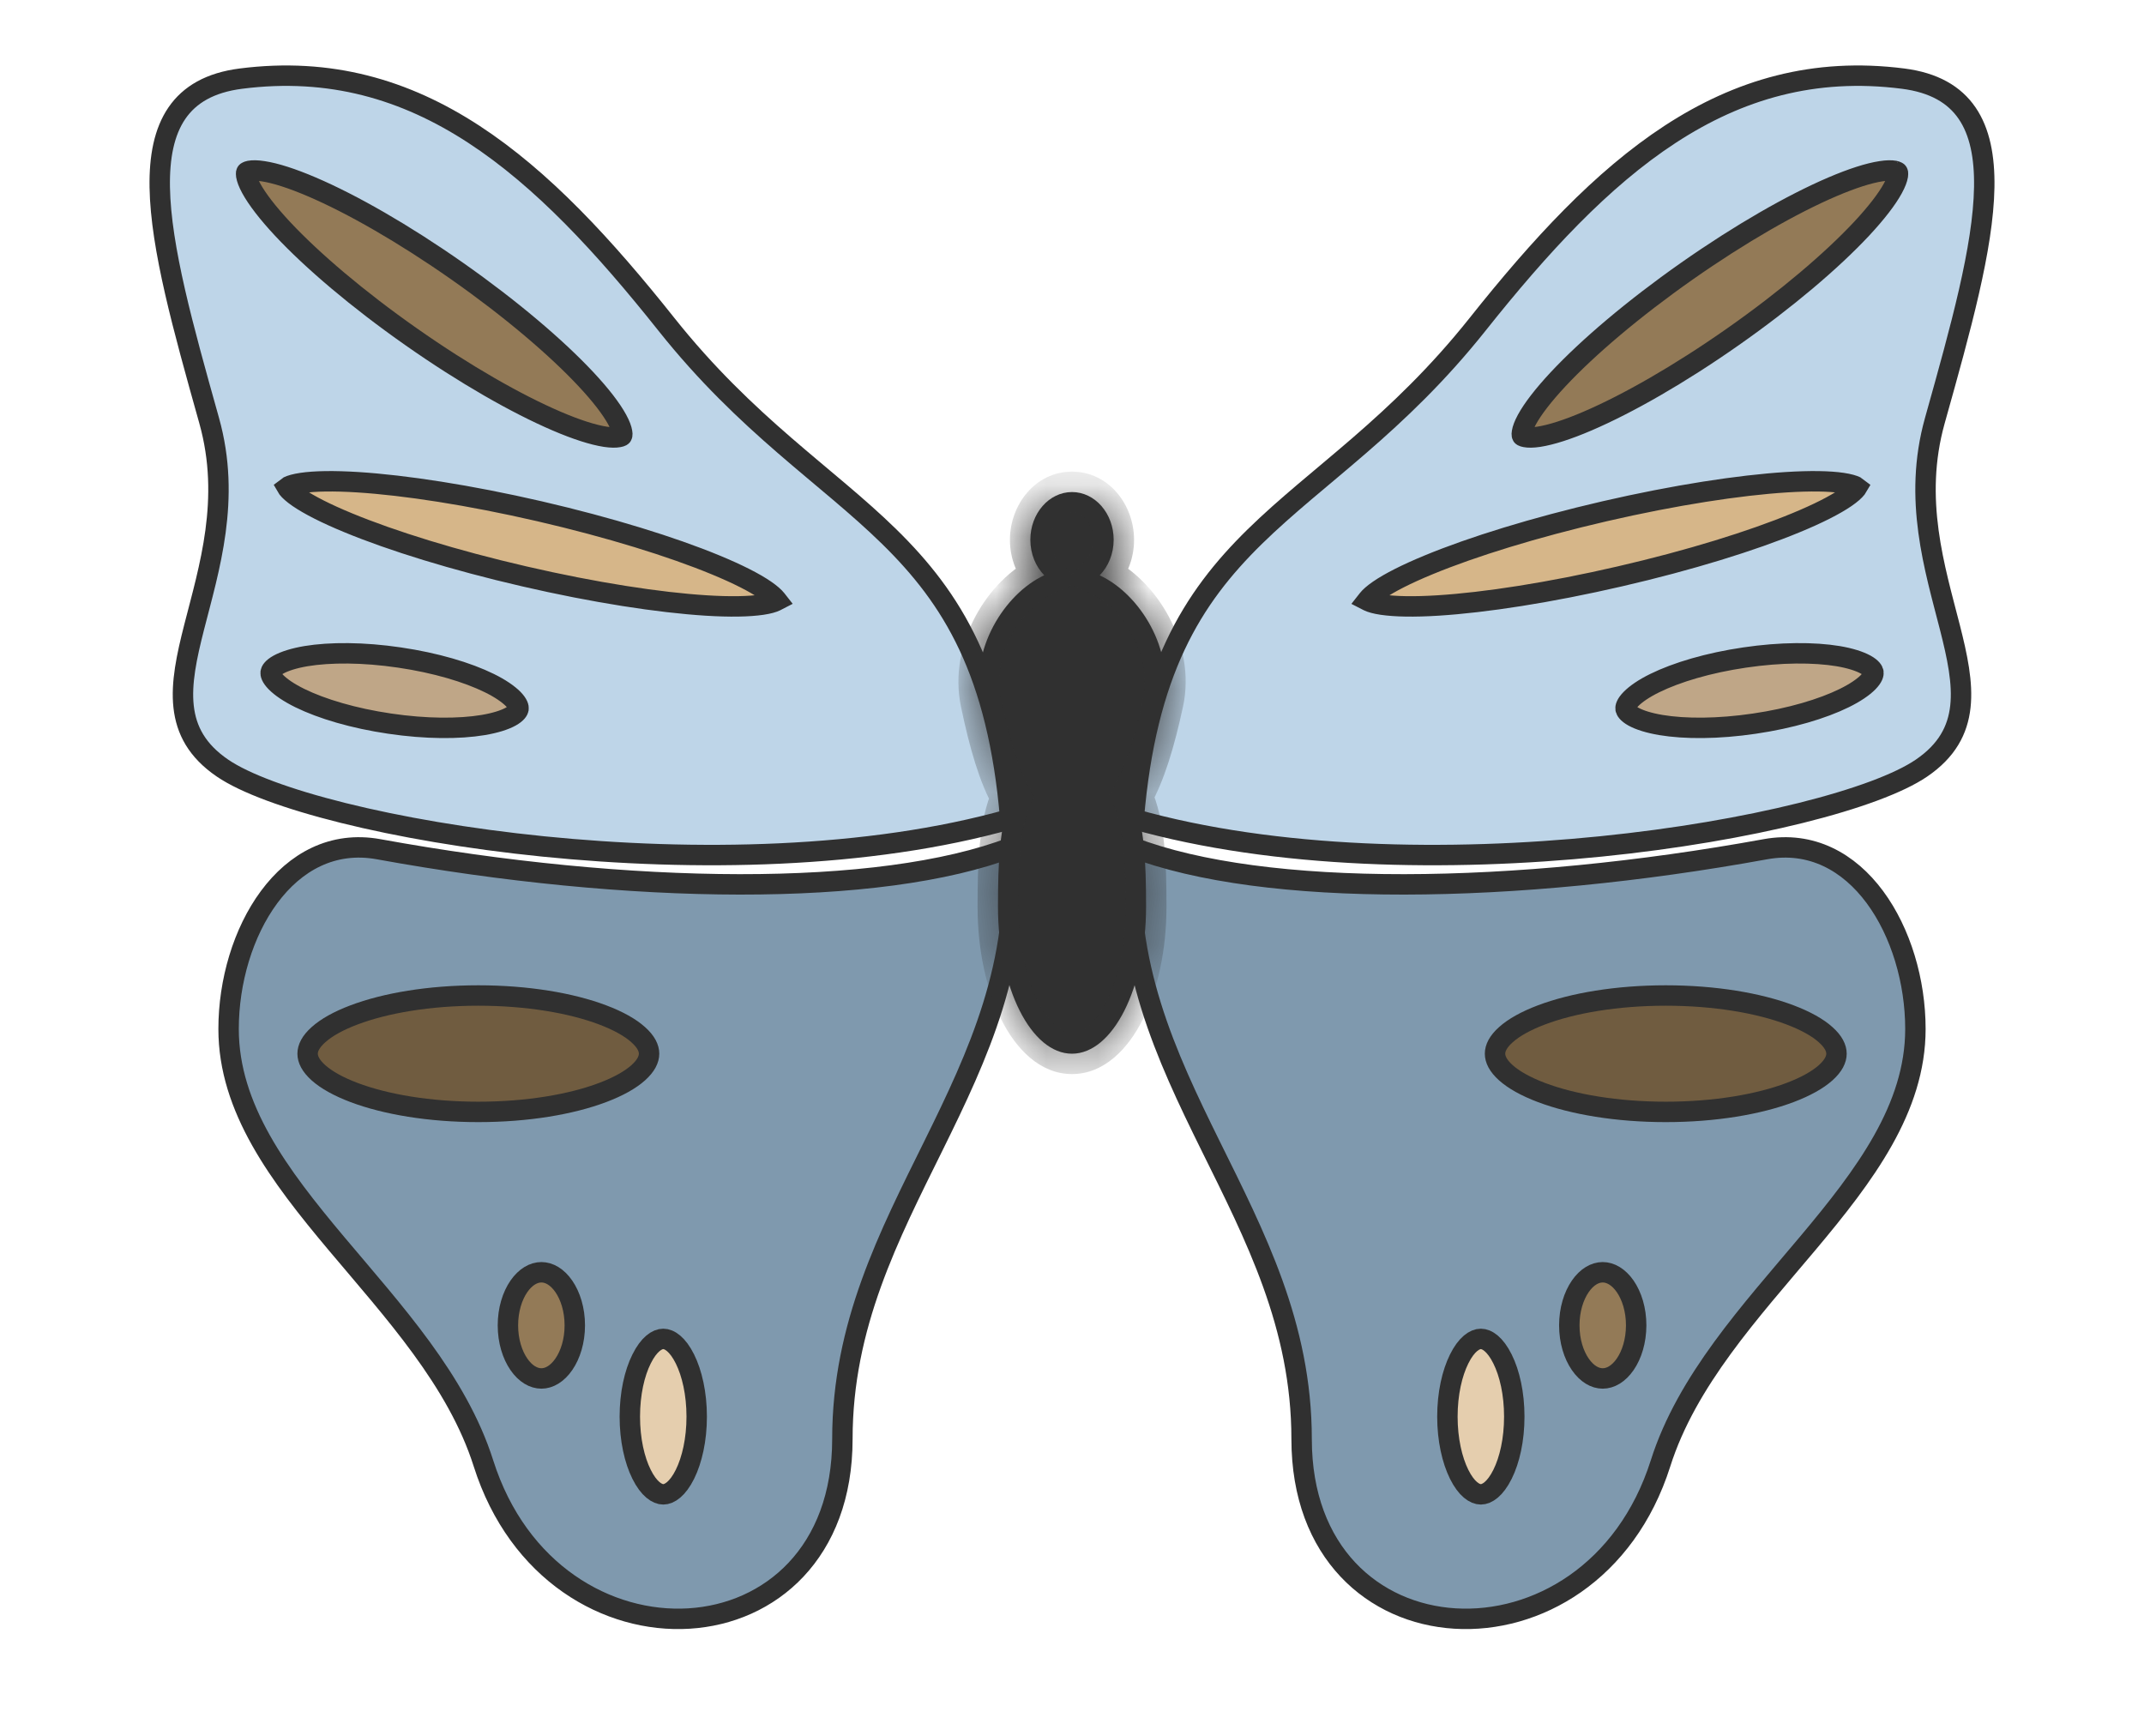 <svg width="42" height="34" viewBox="0 0 42 34" fill="none" xmlns="http://www.w3.org/2000/svg">
<path d="M34.583 16.634C36.386 16.306 37.522 18.29 37.522 20.155C37.522 23.259 33.561 25.412 32.529 28.663C31.17 32.944 25.498 32.646 25.498 28.187C25.498 23.727 21.84 21.172 22.171 16.592C24.775 17.59 29.673 17.528 34.583 16.634Z" fill="#7F99AE" stroke="#303030" stroke-width="0.4"/>
<path d="M7.417 16.634C5.614 16.306 4.478 18.29 4.478 20.155C4.478 23.259 8.439 25.412 9.471 28.663C10.83 32.944 16.502 32.646 16.502 28.187C16.502 23.727 20.159 21.172 19.829 16.592C17.225 17.59 12.327 17.528 7.417 16.634Z" fill="#7F99AE" stroke="#303030" stroke-width="0.4"/>
<path d="M28.946 6.352C25.803 10.304 22.694 10.261 22.209 16.042C27.772 17.616 35.897 16.234 37.641 15.045C39.639 13.683 37.039 11.318 37.902 8.241L37.92 8.176C38.895 4.697 39.693 1.847 37.28 1.54C33.791 1.094 31.383 3.288 28.946 6.352Z" fill="#BED5E8" stroke="#303030" stroke-width="0.4"/>
<path d="M13.054 6.352C16.197 10.304 19.306 10.261 19.791 16.042C14.228 17.616 6.103 16.234 4.359 15.045C2.361 13.683 4.961 11.318 4.098 8.241L4.08 8.176C3.105 4.697 2.307 1.847 4.72 1.54C8.209 1.094 10.617 3.288 13.054 6.352Z" fill="#BED5E8" stroke="#303030" stroke-width="0.4"/>
<mask id="path-5-inside-1_1443_412" fill="white">
<path d="M21 9.638C21.451 9.638 21.816 10.057 21.816 10.573C21.816 10.85 21.71 11.098 21.542 11.269C22.333 11.636 23.006 12.73 22.785 13.756C22.616 14.533 22.428 15.153 22.177 15.595C22.42 16.123 22.451 16.897 22.451 17.761C22.451 19.35 21.801 20.638 21 20.639C20.2 20.639 19.55 19.35 19.55 17.761C19.55 16.909 19.579 16.145 19.812 15.618C19.569 15.188 19.386 14.572 19.215 13.756C19.001 12.728 19.668 11.636 20.456 11.268C20.29 11.097 20.184 10.85 20.184 10.573C20.184 10.057 20.55 9.638 21 9.638Z"/>
</mask>
<path d="M21 9.638C21.451 9.638 21.816 10.057 21.816 10.573C21.816 10.85 21.71 11.098 21.542 11.269C22.333 11.636 23.006 12.73 22.785 13.756C22.616 14.533 22.428 15.153 22.177 15.595C22.42 16.123 22.451 16.897 22.451 17.761C22.451 19.35 21.801 20.638 21 20.639C20.2 20.639 19.55 19.35 19.55 17.761C19.55 16.909 19.579 16.145 19.812 15.618C19.569 15.188 19.386 14.572 19.215 13.756C19.001 12.728 19.668 11.636 20.456 11.268C20.29 11.097 20.184 10.85 20.184 10.573C20.184 10.057 20.55 9.638 21 9.638Z" fill="#303030"/>
<path d="M21 9.638L21 9.238H21V9.638ZM21.816 10.573L22.216 10.573V10.573H21.816ZM21.542 11.269L21.256 10.99L20.861 11.394L21.374 11.632L21.542 11.269ZM22.785 13.756L23.175 13.84L23.175 13.84L22.785 13.756ZM22.177 15.595L21.829 15.398L21.728 15.576L21.814 15.763L22.177 15.595ZM22.451 17.761L22.851 17.761V17.761H22.451ZM21 20.639V21.038H21L21 20.639ZM19.55 17.761H19.15V17.761L19.55 17.761ZM19.812 15.618L20.178 15.78L20.259 15.596L20.16 15.421L19.812 15.618ZM19.215 13.756L18.824 13.837L18.824 13.837L19.215 13.756ZM20.456 11.268L20.625 11.631L21.136 11.393L20.743 10.989L20.456 11.268ZM20.184 10.573H19.784L19.784 10.573L20.184 10.573ZM21 9.638L21 10.037C21.18 10.038 21.416 10.224 21.416 10.573H21.816H22.216C22.216 9.889 21.722 9.238 21 9.238L21 9.638ZM21.816 10.573L21.416 10.573C21.416 10.748 21.349 10.895 21.256 10.99L21.542 11.269L21.828 11.549C22.071 11.301 22.216 10.952 22.216 10.573L21.816 10.573ZM21.542 11.269L21.374 11.632C21.678 11.773 21.985 12.07 22.191 12.454C22.395 12.836 22.48 13.269 22.394 13.671L22.785 13.756L23.175 13.84C23.31 13.217 23.17 12.59 22.896 12.077C22.623 11.567 22.198 11.133 21.711 10.906L21.542 11.269ZM22.785 13.756L22.394 13.671C22.227 14.441 22.049 15.011 21.829 15.398L22.177 15.595L22.525 15.793C22.807 15.295 23.006 14.625 23.175 13.84L22.785 13.756ZM22.177 15.595L21.814 15.763C22.013 16.197 22.051 16.877 22.051 17.761H22.451H22.851C22.851 16.916 22.826 16.05 22.541 15.428L22.177 15.595ZM22.451 17.761L22.051 17.761C22.051 18.506 21.897 19.161 21.669 19.616C21.428 20.093 21.169 20.238 21 20.238L21 20.639L21 21.038C21.632 21.038 22.099 20.54 22.383 19.976C22.679 19.388 22.851 18.604 22.851 17.761L22.451 17.761ZM21 20.639V20.238C20.831 20.238 20.573 20.093 20.332 19.616C20.103 19.162 19.95 18.506 19.95 17.761L19.55 17.761L19.15 17.761C19.15 18.605 19.322 19.388 19.618 19.976C19.902 20.54 20.369 21.038 21 21.038V20.639ZM19.55 17.761H19.95C19.95 16.89 19.985 16.216 20.178 15.78L19.812 15.618L19.446 15.456C19.172 16.074 19.15 16.928 19.15 17.761H19.55ZM19.812 15.618L20.16 15.421C19.95 15.049 19.776 14.484 19.607 13.674L19.215 13.756L18.824 13.837C18.995 14.659 19.189 15.328 19.464 15.815L19.812 15.618ZM19.215 13.756L19.607 13.674C19.522 13.27 19.609 12.835 19.813 12.453C20.018 12.068 20.323 11.772 20.625 11.631L20.456 11.268L20.288 10.906C19.801 11.132 19.379 11.566 19.107 12.076C18.833 12.589 18.694 13.214 18.824 13.837L19.215 13.756ZM20.456 11.268L20.743 10.989C20.651 10.895 20.584 10.748 20.584 10.573L20.184 10.573L19.784 10.573C19.784 10.951 19.929 11.3 20.17 11.547L20.456 11.268ZM20.184 10.573H20.584C20.584 10.225 20.82 10.037 21 10.037V9.638V9.238C20.279 9.238 19.784 9.889 19.784 10.573H20.184Z" fill="#303030" mask="url(#path-5-inside-1_1443_412)"/>
<path d="M7.825 12.879C8.535 12.983 9.157 13.169 9.586 13.38C9.802 13.486 9.958 13.595 10.055 13.693C10.153 13.794 10.162 13.857 10.158 13.884C10.153 13.911 10.127 13.969 10.004 14.037C9.884 14.103 9.703 14.161 9.466 14.201C8.994 14.28 8.345 14.279 7.635 14.174C6.924 14.07 6.303 13.884 5.873 13.673C5.658 13.567 5.501 13.459 5.405 13.361C5.307 13.261 5.298 13.198 5.302 13.17C5.306 13.143 5.332 13.085 5.455 13.017C5.576 12.951 5.757 12.892 5.994 12.852C6.466 12.774 7.115 12.774 7.825 12.879Z" fill="#BFA687" stroke="#303030" stroke-width="0.4"/>
<path d="M34.177 12.879C33.467 12.983 32.845 13.169 32.416 13.38C32.2 13.486 32.044 13.595 31.948 13.693C31.849 13.794 31.84 13.857 31.844 13.884C31.849 13.911 31.875 13.969 31.998 14.037C32.118 14.103 32.299 14.161 32.536 14.201C33.008 14.28 33.657 14.279 34.367 14.174C35.078 14.07 35.699 13.884 36.129 13.673C36.344 13.567 36.501 13.459 36.597 13.361C36.695 13.261 36.704 13.198 36.7 13.17C36.696 13.143 36.67 13.085 36.547 13.017C36.426 12.951 36.245 12.892 36.008 12.852C35.536 12.774 34.887 12.774 34.177 12.879Z" fill="#BFA687" stroke="#303030" stroke-width="0.4"/>
<path d="M10.567 10.014C11.942 10.332 13.161 10.71 14.019 11.065C14.45 11.243 14.781 11.411 14.994 11.558C15.101 11.632 15.169 11.694 15.206 11.74C15.211 11.747 15.214 11.755 15.218 11.76C15.212 11.763 15.207 11.769 15.198 11.773C15.145 11.799 15.057 11.825 14.928 11.844C14.672 11.882 14.301 11.889 13.836 11.86C12.909 11.802 11.647 11.608 10.272 11.29C8.897 10.973 7.678 10.594 6.82 10.239C6.39 10.062 6.058 9.893 5.845 9.747C5.737 9.673 5.67 9.611 5.634 9.565C5.628 9.557 5.625 9.549 5.622 9.544C5.627 9.54 5.633 9.535 5.642 9.531C5.694 9.505 5.782 9.479 5.911 9.46C6.167 9.422 6.539 9.416 7.004 9.445C7.93 9.503 9.192 9.697 10.567 10.014Z" fill="#D6B689" stroke="#303030" stroke-width="0.4"/>
<path d="M31.435 10.014C30.06 10.332 28.841 10.71 27.983 11.065C27.552 11.243 27.221 11.411 27.008 11.558C26.901 11.632 26.833 11.694 26.797 11.74C26.791 11.747 26.788 11.755 26.784 11.76C26.79 11.763 26.796 11.769 26.804 11.773C26.857 11.799 26.945 11.825 27.074 11.844C27.33 11.882 27.701 11.889 28.166 11.86C29.093 11.802 30.355 11.608 31.73 11.29C33.105 10.973 34.324 10.594 35.182 10.239C35.612 10.062 35.944 9.893 36.157 9.747C36.265 9.673 36.332 9.611 36.368 9.565C36.374 9.557 36.377 9.549 36.38 9.544C36.375 9.54 36.369 9.535 36.36 9.531C36.307 9.505 36.22 9.479 36.091 9.46C35.835 9.422 35.463 9.416 34.998 9.445C34.072 9.503 32.81 9.697 31.435 10.014Z" fill="#D6B689" stroke="#303030" stroke-width="0.4"/>
<path d="M9.37 19.499C10.332 19.499 11.193 19.647 11.806 19.879C12.114 19.995 12.349 20.128 12.503 20.267C12.658 20.405 12.715 20.531 12.715 20.639C12.715 20.747 12.658 20.873 12.503 21.012C12.349 21.15 12.114 21.283 11.806 21.399C11.193 21.631 10.332 21.779 9.37 21.779C8.41 21.779 7.549 21.631 6.935 21.399C6.628 21.283 6.392 21.15 6.238 21.012C6.083 20.873 6.026 20.747 6.026 20.639C6.026 20.531 6.083 20.405 6.238 20.267C6.392 20.128 6.627 19.995 6.935 19.879C7.549 19.647 8.41 19.499 9.37 19.499Z" fill="#705C40" stroke="#303030" stroke-width="0.4"/>
<path d="M32.632 19.499C31.671 19.499 30.809 19.647 30.196 19.879C29.889 19.995 29.653 20.128 29.499 20.267C29.344 20.405 29.287 20.531 29.287 20.639C29.287 20.747 29.344 20.873 29.499 21.012C29.653 21.15 29.889 21.283 30.196 21.399C30.809 21.631 31.671 21.779 32.632 21.779C33.593 21.779 34.453 21.631 35.067 21.399C35.374 21.283 35.61 21.15 35.764 21.012C35.919 20.873 35.976 20.747 35.976 20.639C35.976 20.531 35.919 20.405 35.764 20.267C35.61 20.128 35.374 19.995 35.067 19.879C34.453 19.647 33.593 19.499 32.632 19.499Z" fill="#705C40" stroke="#303030" stroke-width="0.4"/>
<path d="M12.993 26.225C13.112 26.225 13.274 26.328 13.418 26.619C13.556 26.897 13.648 27.296 13.648 27.748C13.648 28.199 13.556 28.598 13.418 28.877C13.274 29.167 13.112 29.27 12.993 29.27C12.875 29.27 12.712 29.167 12.568 28.877C12.429 28.598 12.338 28.199 12.338 27.748C12.338 27.296 12.429 26.897 12.568 26.619C12.712 26.328 12.874 26.225 12.993 26.225Z" fill="#E5CEAE" stroke="#303030" stroke-width="0.4"/>
<path d="M29.009 26.225C28.89 26.225 28.728 26.328 28.584 26.619C28.446 26.897 28.354 27.296 28.354 27.748C28.354 28.199 28.446 28.598 28.584 28.877C28.728 29.167 28.89 29.27 29.009 29.27C29.128 29.27 29.29 29.167 29.434 28.877C29.573 28.598 29.664 28.199 29.664 27.748C29.664 27.296 29.573 26.897 29.434 26.619C29.29 26.328 29.128 26.225 29.009 26.225Z" fill="#E5CEAE" stroke="#303030" stroke-width="0.4"/>
<path d="M10.606 24.92C10.757 24.92 10.916 25.009 11.045 25.196C11.174 25.383 11.26 25.653 11.26 25.96C11.26 26.267 11.174 26.536 11.045 26.723C10.916 26.91 10.757 27 10.606 27C10.454 27 10.295 26.911 10.165 26.723C10.036 26.536 9.95 26.267 9.95 25.96C9.95 25.653 10.036 25.383 10.165 25.196C10.295 25.009 10.454 24.92 10.606 24.92Z" fill="#937A57" stroke="#303030" stroke-width="0.4"/>
<path d="M31.396 24.92C31.245 24.92 31.086 25.009 30.957 25.196C30.828 25.383 30.742 25.653 30.742 25.96C30.742 26.267 30.828 26.536 30.957 26.723C31.086 26.91 31.245 27 31.396 27C31.548 27 31.707 26.911 31.837 26.723C31.966 26.536 32.051 26.267 32.052 25.96C32.052 25.653 31.966 25.383 31.837 25.196C31.707 25.009 31.548 24.92 31.396 24.92Z" fill="#937A57" stroke="#303030" stroke-width="0.4"/>
<path d="M8.957 5.311C10.01 6.05 10.897 6.806 11.478 7.427C11.77 7.739 11.977 8.009 12.092 8.221C12.149 8.326 12.178 8.408 12.187 8.465C12.192 8.493 12.192 8.512 12.19 8.522C12.188 8.532 12.186 8.535 12.185 8.536C12.185 8.536 12.183 8.54 12.174 8.545C12.165 8.55 12.148 8.556 12.12 8.561C12.062 8.572 11.976 8.573 11.857 8.555C11.619 8.518 11.295 8.416 10.902 8.247C10.121 7.912 9.108 7.336 8.055 6.597C7.001 5.858 6.115 5.102 5.534 4.481C5.243 4.169 5.036 3.899 4.921 3.688C4.863 3.582 4.834 3.5 4.824 3.442C4.82 3.415 4.821 3.397 4.822 3.386C4.824 3.377 4.826 3.373 4.827 3.373C4.827 3.372 4.829 3.368 4.838 3.364C4.847 3.358 4.864 3.352 4.892 3.346C4.949 3.336 5.036 3.335 5.155 3.354C5.393 3.39 5.718 3.493 6.11 3.661C6.892 3.996 7.903 4.572 8.957 5.311Z" fill="#937A57" stroke="#303030" stroke-width="0.4"/>
<path d="M33.045 5.311C31.992 6.05 31.105 6.806 30.524 7.427C30.233 7.739 30.025 8.009 29.91 8.221C29.853 8.326 29.824 8.408 29.815 8.465C29.81 8.493 29.81 8.512 29.812 8.522C29.814 8.532 29.816 8.535 29.817 8.536C29.817 8.536 29.819 8.54 29.828 8.545C29.837 8.55 29.854 8.556 29.882 8.561C29.939 8.572 30.026 8.573 30.145 8.555C30.383 8.518 30.707 8.416 31.1 8.247C31.881 7.912 32.894 7.336 33.947 6.597C35.001 5.858 35.887 5.102 36.468 4.481C36.759 4.169 36.966 3.899 37.081 3.688C37.139 3.582 37.168 3.5 37.178 3.442C37.182 3.415 37.181 3.397 37.18 3.386C37.178 3.377 37.176 3.373 37.175 3.373C37.175 3.372 37.173 3.368 37.164 3.364C37.155 3.358 37.138 3.352 37.11 3.346C37.053 3.336 36.966 3.335 36.847 3.354C36.609 3.39 36.285 3.493 35.892 3.661C35.11 3.996 34.099 4.572 33.045 5.311Z" fill="#937A57" stroke="#303030" stroke-width="0.4"/>
</svg>
